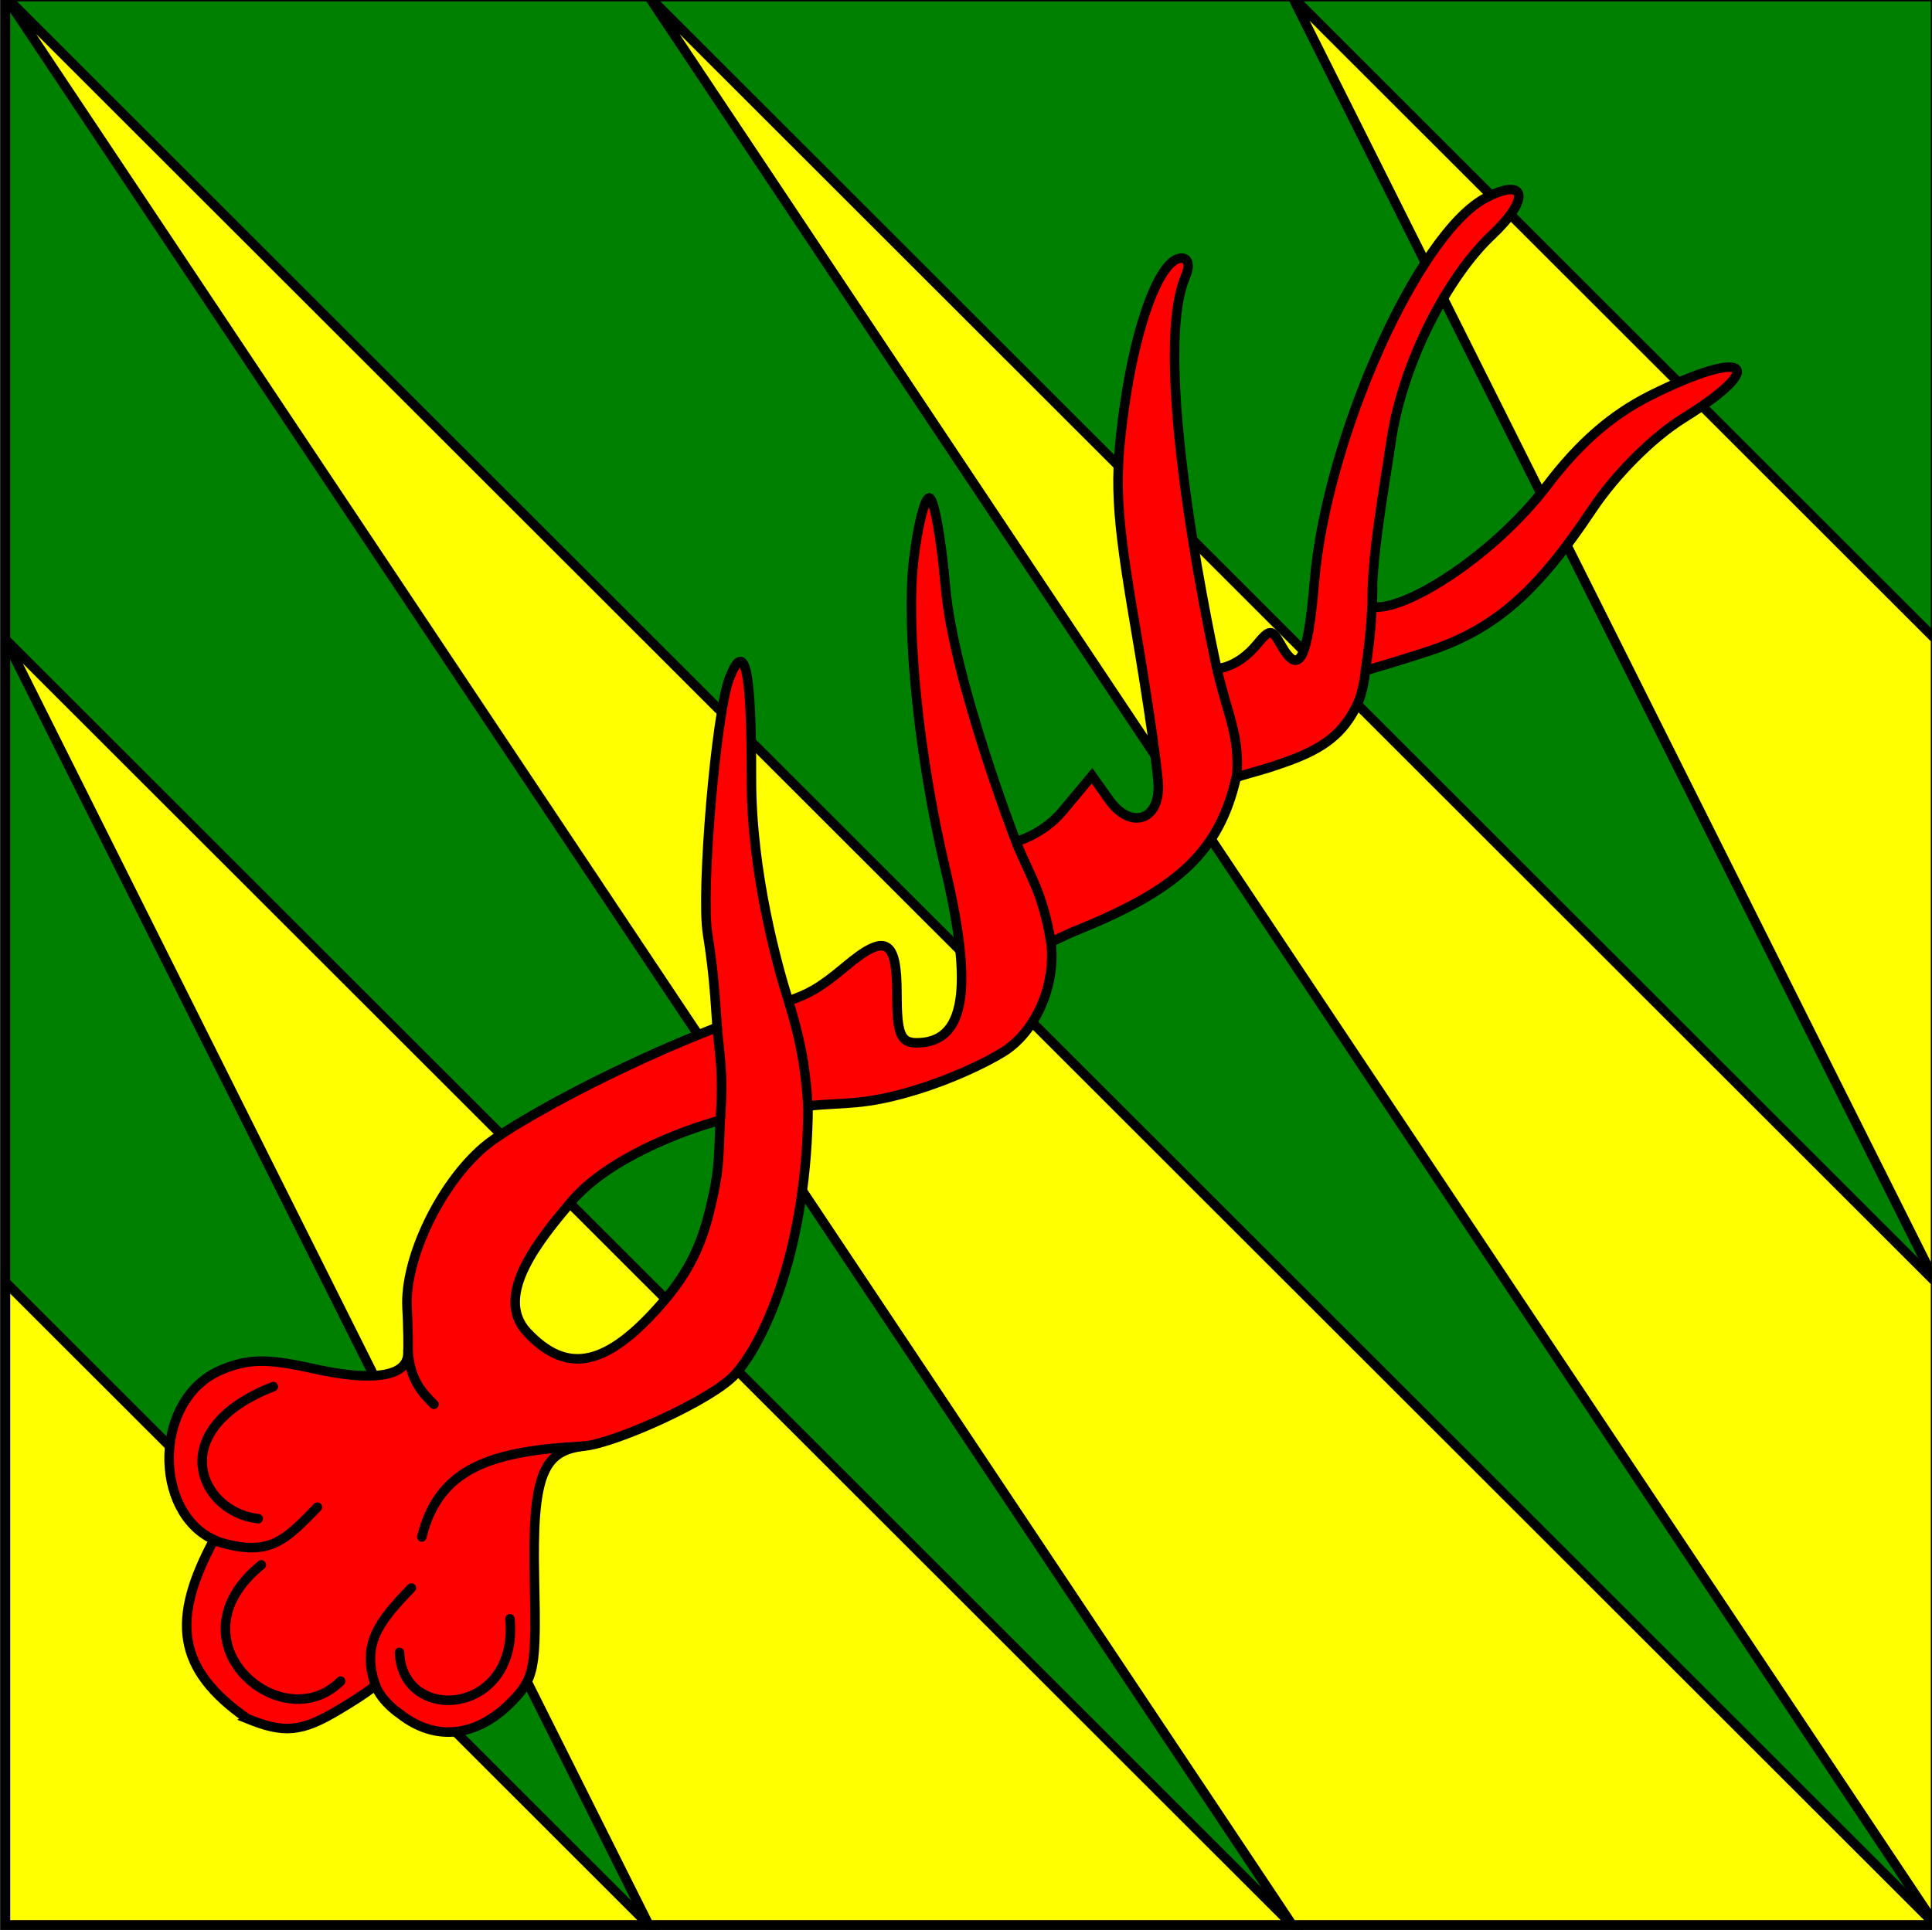 <?xml version="1.0" encoding="UTF-8" standalone="no"?>
<!-- Created with Inkscape (http://www.inkscape.org/) -->

<svg
   xmlns:dc="http://purl.org/dc/elements/1.1/"
   xmlns:cc="http://creativecommons.org/ns#"
   xmlns:rdf="http://www.w3.org/1999/02/22-rdf-syntax-ns#"
   xmlns:svg="http://www.w3.org/2000/svg"
   xmlns="http://www.w3.org/2000/svg"
   xmlns:sodipodi="http://sodipodi.sourceforge.net/DTD/sodipodi-0.dtd"
   xmlns:inkscape="http://www.inkscape.org/namespaces/inkscape"
   width="202.493mm"
   height="202.348mm"
   viewBox="0 0 202.493 202.348"
   version="1.1"
   id="svg864"
   inkscape:version="0.92.3 (2405546, 2018-03-11)"
   sodipodi:docname="outlands-war-ensign.redrawn.svg">
  <rect x="0" y="0" width="202.493" height="202.348" fill="#333333" stroke="none"/>
  <defs
     id="defs858" />
  <sodipodi:namedview
     id="base"
     pagecolor="#ffffff"
     bordercolor="#666666"
     borderopacity="1.0"
     inkscape:pageopacity="0.0"
     inkscape:pageshadow="2"
     inkscape:zoom="2.2411734"
     inkscape:cx="266.31899"
     inkscape:cy="403.65904"
     inkscape:document-units="mm"
     inkscape:current-layer="layer1"
     showgrid="false"
     inkscape:window-width="3840"
     inkscape:window-height="2090"
     inkscape:window-x="0"
     inkscape:window-y="41"
     inkscape:window-maximized="1"
     fit-margin-top="0"
     fit-margin-left="0"
     fit-margin-right="0"
     fit-margin-bottom="0" />
  <g
     inkscape:label="Layer 1"
     inkscape:groupmode="layer"
     id="layer1"
     transform="translate(-142.254,-19.854)">
    <g
       id="g907">
      <g
         transform="matrix(1.004,0,0,1.004,-0.501,-0.94)"
         id="g982"
         style="stroke-width:0.996">
        <rect
           style="opacity:1;vector-effect:none;fill:#008000;fill-opacity:1;stroke:#000000;stroke-width:0.996;stroke-linecap:square;stroke-linejoin:miter;stroke-miterlimit:4;stroke-dasharray:none;stroke-dashoffset:0;stroke-opacity:1"
           id="rect1509"
           width="201.493"
           height="201.348"
           x="142.754"
           y="20.354" />
        <path
           style="fill:#ffff00;fill-opacity:1;fill-rule:evenodd;stroke:#000000;stroke-width:0.996;stroke-linecap:butt;stroke-linejoin:miter;stroke-miterlimit:4;stroke-dasharray:none;stroke-opacity:1"
           d="m 142.754,221.702 v -67.116 l 67.164,67.116 z"
           id="path1556"
           inkscape:connector-curvature="0"
           sodipodi:nodetypes="cccc" />
        <path
           style="fill:#ffff00;fill-opacity:1;fill-rule:evenodd;stroke:#000000;stroke-width:0.996;stroke-linecap:butt;stroke-linejoin:miter;stroke-miterlimit:4;stroke-dasharray:none;stroke-opacity:1"
           d="m 209.918,221.702 -67.164,-134.232 134.329,134.232 z"
           id="path1556-3"
           inkscape:connector-curvature="0"
           sodipodi:nodetypes="cccc" />
        <path
           style="fill:#ffff00;fill-opacity:1;fill-rule:evenodd;stroke:#000000;stroke-width:0.996;stroke-linecap:butt;stroke-linejoin:bevel;stroke-miterlimit:4;stroke-dasharray:none;stroke-opacity:1"
           d="M 277.082,221.702 142.754,20.354 344.247,221.702 Z"
           id="path1556-3-6"
           inkscape:connector-curvature="0"
           sodipodi:nodetypes="cccc" />
        <path
           style="fill:#ffff00;fill-opacity:1;fill-rule:evenodd;stroke:#000000;stroke-width:0.996;stroke-linecap:butt;stroke-linejoin:bevel;stroke-miterlimit:4;stroke-dasharray:none;stroke-opacity:1"
           d="M 344.247,221.702 209.918,20.354 344.247,154.586 Z"
           id="path1556-3-6-7"
           inkscape:connector-curvature="0"
           sodipodi:nodetypes="cccc" />
        <path
           style="fill:#ffff00;fill-opacity:1;fill-rule:evenodd;stroke:#000000;stroke-width:0.996;stroke-linecap:butt;stroke-linejoin:miter;stroke-miterlimit:4;stroke-dasharray:none;stroke-opacity:1"
           d="m 344.247,154.586 -67.164,-134.232 67.164,67.116 z"
           id="path1556-3-6-7-5"
           inkscape:connector-curvature="0"
           sodipodi:nodetypes="cccc" />
      </g>
      <g
         id="g884">
        <path
           inkscape:connector-curvature="0"
           id="path1692"
           d="m 168.166,200.026 c -7.451,-5.208 -7.97,-10.409 -3.489,-18.752 -6.414,-2.916 -6.38,-14.845 0.82,-17.829 2.8,-1.161 4.795,-1.185 9.556,-0.119 6.183,1.385 9.743,0.876 9.946,-1.422 0.064,-0.718 0.026,-2.948 -0.082,-4.955 -0.277,-5.119 3.479,-12.966 8.07,-16.859 2.136,-1.812 8.155,-5.172 13.282,-7.652 5.092,-2.464 7.963,-3.612 11.147,-4.89 -0.221,-3.223 -0.346,-5.69 -1.009,-9.841 -0.702,-4.391 0.896,-23.101 2.281,-26.713 1.632,-4.255 2.348,-1.022 2.323,10.477 -0.022,9.95 2.798,19.898 3.882,23.325 1.943,-0.708 3.081,-1.182 5.972,-3.616 4.232,-3.563 5.397,-2.865 5.397,2.856 0,4.189 0.381,5.142 2.055,5.142 5.101,0 6.014,-5.558 3.005,-18.281 -2.759,-11.664 -4.138,-25.11 -3.311,-32.277 0.417,-3.613 1.155,-6.57 1.64,-6.57 0.485,0 1.247,4.188 1.693,9.306 0.856,9.823 7.4,26.731 7.4,26.731 0,0 2.816,-0.734 4.878,-3.203 l 3.089,-3.699 1.794,2.523 c 2.173,3.056 5.157,2.27 5.157,-1.359 0,-1.425 -1.085,-8.954 -2.41,-16.731 -2.074,-12.167 -2.237,-15.375 -1.169,-22.998 1.27,-9.064 3.814,-15.706 6.014,-15.706 0.738,0 0.893,0.804 0.385,1.999 -3.809,8.96 3.31,41.03 3.31,41.03 0,0 2.092,0.008 4.206,-2.541 1.343,-1.62 1.574,-1.62 2.48,0 1.922,3.437 2.839,1.719 3.546,-6.641 1.27,-15.033 10.88,-36.503 17.985,-40.18 4.288,-2.219 4.638,0.136 0.586,3.945 -4.548,4.276 -9.329,13.272 -10.547,21.628 -0.674,4.627 -2.219,13.03 -1.927,17.323 3.446,0.494 12.773,-5.469 18.318,-12.771 3.358,-4.422 6.77,-7.387 10.831,-9.411 10.04,-5.007 12.537,-3.272 3.438,2.388 -3.258,2.027 -7.136,5.904 -9.598,9.597 -5.776,8.663 -10.141,12.475 -16.912,14.768 -2.274,0.77 -6.827,2.116 -6.827,2.116 0,0 -0.19,2.213 -0.941,3.711 -1.403,2.801 -3.317,4.358 -7.03,5.718 -2.806,1.028 -3.647,1.123 -5.573,1.754 -1.753,7.615 -5.866,11.59 -16.211,15.832 -1.533,0.628 -0.942,0.376 -3.212,1.442 0.566,4.428 -1.558,9.385 -5.022,11.528 -2.049,1.267 -5.584,2.872 -8.903,3.9 -5.765,1.787 -7.686,1.324 -11.528,1.754 -0.074,14.33 -4.294,24.356 -7.612,28.098 -2.383,2.687 -12.513,7.202 -15.763,7.539 -4.406,0.457 -5.559,2.965 -5.306,13.976 0.217,9.44 0.026,10.421 -2.528,12.977 -3.369,3.371 -7.665,4.212 -11.574,1.135 0,0 -1.896,-1.238 -2.567,-2.993 -1.066,0.932 -3.738,2.5 -3.738,2.5 -4.088,2.494 -5.912,2.52 -9.698,0.991 z m 42.702,-42.689 c 3.344,-3.631 4.873,-6.63 5.884,-11.052 0.789,-3.447 0.816,-4.142 0.99,-8.99 -3.988,1.067 -11.872,4.049 -15.699,8.637 -3.058,3.667 -8.173,9.718 -4.541,13.587 4.041,4.305 7.984,3.661 13.366,-2.181 z"
           style="fill:#ff0001;fill-opacity:1;stroke:#000000;stroke-width:1;stroke-miterlimit:4;stroke-dasharray:none;stroke-opacity:1"
           sodipodi:nodetypes="cccccccscccccsssccssccccsccsscccsccscsccsscscccccsccsccccccccsccccc" />
        <path
           style="fill:none;fill-rule:evenodd;stroke:#000000;stroke-width:1;stroke-linecap:butt;stroke-linejoin:miter;stroke-miterlimit:4;stroke-dasharray:none;stroke-opacity:1"
           d="m 286.116,81.387 c -0.039,3.366 -0.329,5.872 -0.745,8.777"
           id="path1702"
           inkscape:connector-curvature="0"
           sodipodi:nodetypes="cc" />
        <path
           style="fill:none;fill-rule:evenodd;stroke:#000000;stroke-width:1;stroke-linecap:butt;stroke-linejoin:miter;stroke-miterlimit:4;stroke-dasharray:none;stroke-opacity:1"
           d="m 269.843,90.174 c 1.158,4.852 2.297,6.722 2.058,10.856"
           id="path1702-3"
           inkscape:connector-curvature="0"
           sodipodi:nodetypes="cc" />
        <path
           style="fill:none;fill-rule:evenodd;stroke:#000000;stroke-width:1;stroke-linecap:butt;stroke-linejoin:miter;stroke-miterlimit:4;stroke-dasharray:none;stroke-opacity:1"
           d="m 248.857,108.383 c 1.372,3.359 2.663,5 3.54,10.207"
           id="path1702-3-5"
           inkscape:connector-curvature="0"
           sodipodi:nodetypes="cc" />
        <path
           style="fill:none;fill-rule:evenodd;stroke:#000000;stroke-width:1;stroke-linecap:butt;stroke-linejoin:miter;stroke-miterlimit:4;stroke-dasharray:none;stroke-opacity:1"
           d="m 217.39,127.181 c 0.318,3.817 0.692,4.978 0.377,9.866"
           id="path1702-3-5-6"
           inkscape:connector-curvature="0"
           sodipodi:nodetypes="cc" />
        <path
           style="fill:none;fill-rule:evenodd;stroke:#000000;stroke-width:1;stroke-linecap:butt;stroke-linejoin:miter;stroke-miterlimit:4;stroke-dasharray:none;stroke-opacity:1"
           d="m 224.935,124.895 c 1.058,3.611 1.684,6.036 2.017,11.117"
           id="path1702-3-5-2"
           inkscape:connector-curvature="0"
           sodipodi:nodetypes="cc" />
        <path
           style="fill:none;fill-rule:evenodd;stroke:#000000;stroke-width:1;stroke-linecap:round;stroke-linejoin:miter;stroke-miterlimit:4;stroke-dasharray:none;stroke-opacity:1"
           d="m 164.78,181.379 c 5.685,1.817 7.254,0.058 10.744,-3.523"
           id="path828"
           inkscape:connector-curvature="0"
           sodipodi:nodetypes="cc" />
        <path
           style="fill:none;fill-rule:evenodd;stroke:#000000;stroke-width:1;stroke-linecap:round;stroke-linejoin:miter;stroke-miterlimit:4;stroke-dasharray:none;stroke-opacity:1"
           d="m 181.602,196.536 c -1.467,-4.259 0.279,-6.625 3.769,-10.206"
           id="path828-3"
           inkscape:connector-curvature="0"
           sodipodi:nodetypes="cc" />
        <path
           style="fill:none;fill-rule:evenodd;stroke:#000000;stroke-width:1;stroke-linecap:round;stroke-linejoin:miter;stroke-miterlimit:4;stroke-dasharray:none;stroke-opacity:1"
           d="m 169.643,183.907 c -9.894,8.042 2.16,18.375 8.315,12.186"
           id="path828-6"
           inkscape:connector-curvature="0"
           sodipodi:nodetypes="cc" />
        <path
           style="fill:none;fill-rule:evenodd;stroke:#000000;stroke-width:1;stroke-linecap:round;stroke-linejoin:miter;stroke-miterlimit:4;stroke-dasharray:none;stroke-opacity:1"
           d="m 184.127,193.087 c 0.295,7.627 12.526,6.638 11.573,-3.523"
           id="path828-6-7"
           inkscape:connector-curvature="0"
           sodipodi:nodetypes="cc" />
        <path
           style="fill:none;fill-rule:evenodd;stroke:#000000;stroke-width:1;stroke-linecap:round;stroke-linejoin:miter;stroke-miterlimit:4;stroke-dasharray:none;stroke-opacity:1"
           d="m 170.897,165.22 c -11.493,4.485 -7.791,13.159 -1.577,13.846"
           id="path828-6-5"
           inkscape:connector-curvature="0"
           sodipodi:nodetypes="cc" />
        <path
           style="fill:none;fill-rule:evenodd;stroke:#000000;stroke-width:1;stroke-linecap:round;stroke-linejoin:miter;stroke-miterlimit:4;stroke-dasharray:none;stroke-opacity:1"
           d="m 185.017,161.425 c 0.191,3.092 1.52,4.474 2.714,5.651"
           id="path828-6-3"
           inkscape:connector-curvature="0"
           sodipodi:nodetypes="cc" />
        <path
           style="fill:none;fill-rule:evenodd;stroke:#000000;stroke-width:1;stroke-linecap:round;stroke-linejoin:miter;stroke-miterlimit:4;stroke-dasharray:none;stroke-opacity:1"
           d="m 203.379,171.46 c -9.637,0.512 -15.113,2.261 -16.919,9.522"
           id="path828-6-5-5"
           inkscape:connector-curvature="0"
           sodipodi:nodetypes="cc" />
      </g>
    </g>
  </g>
</svg>
